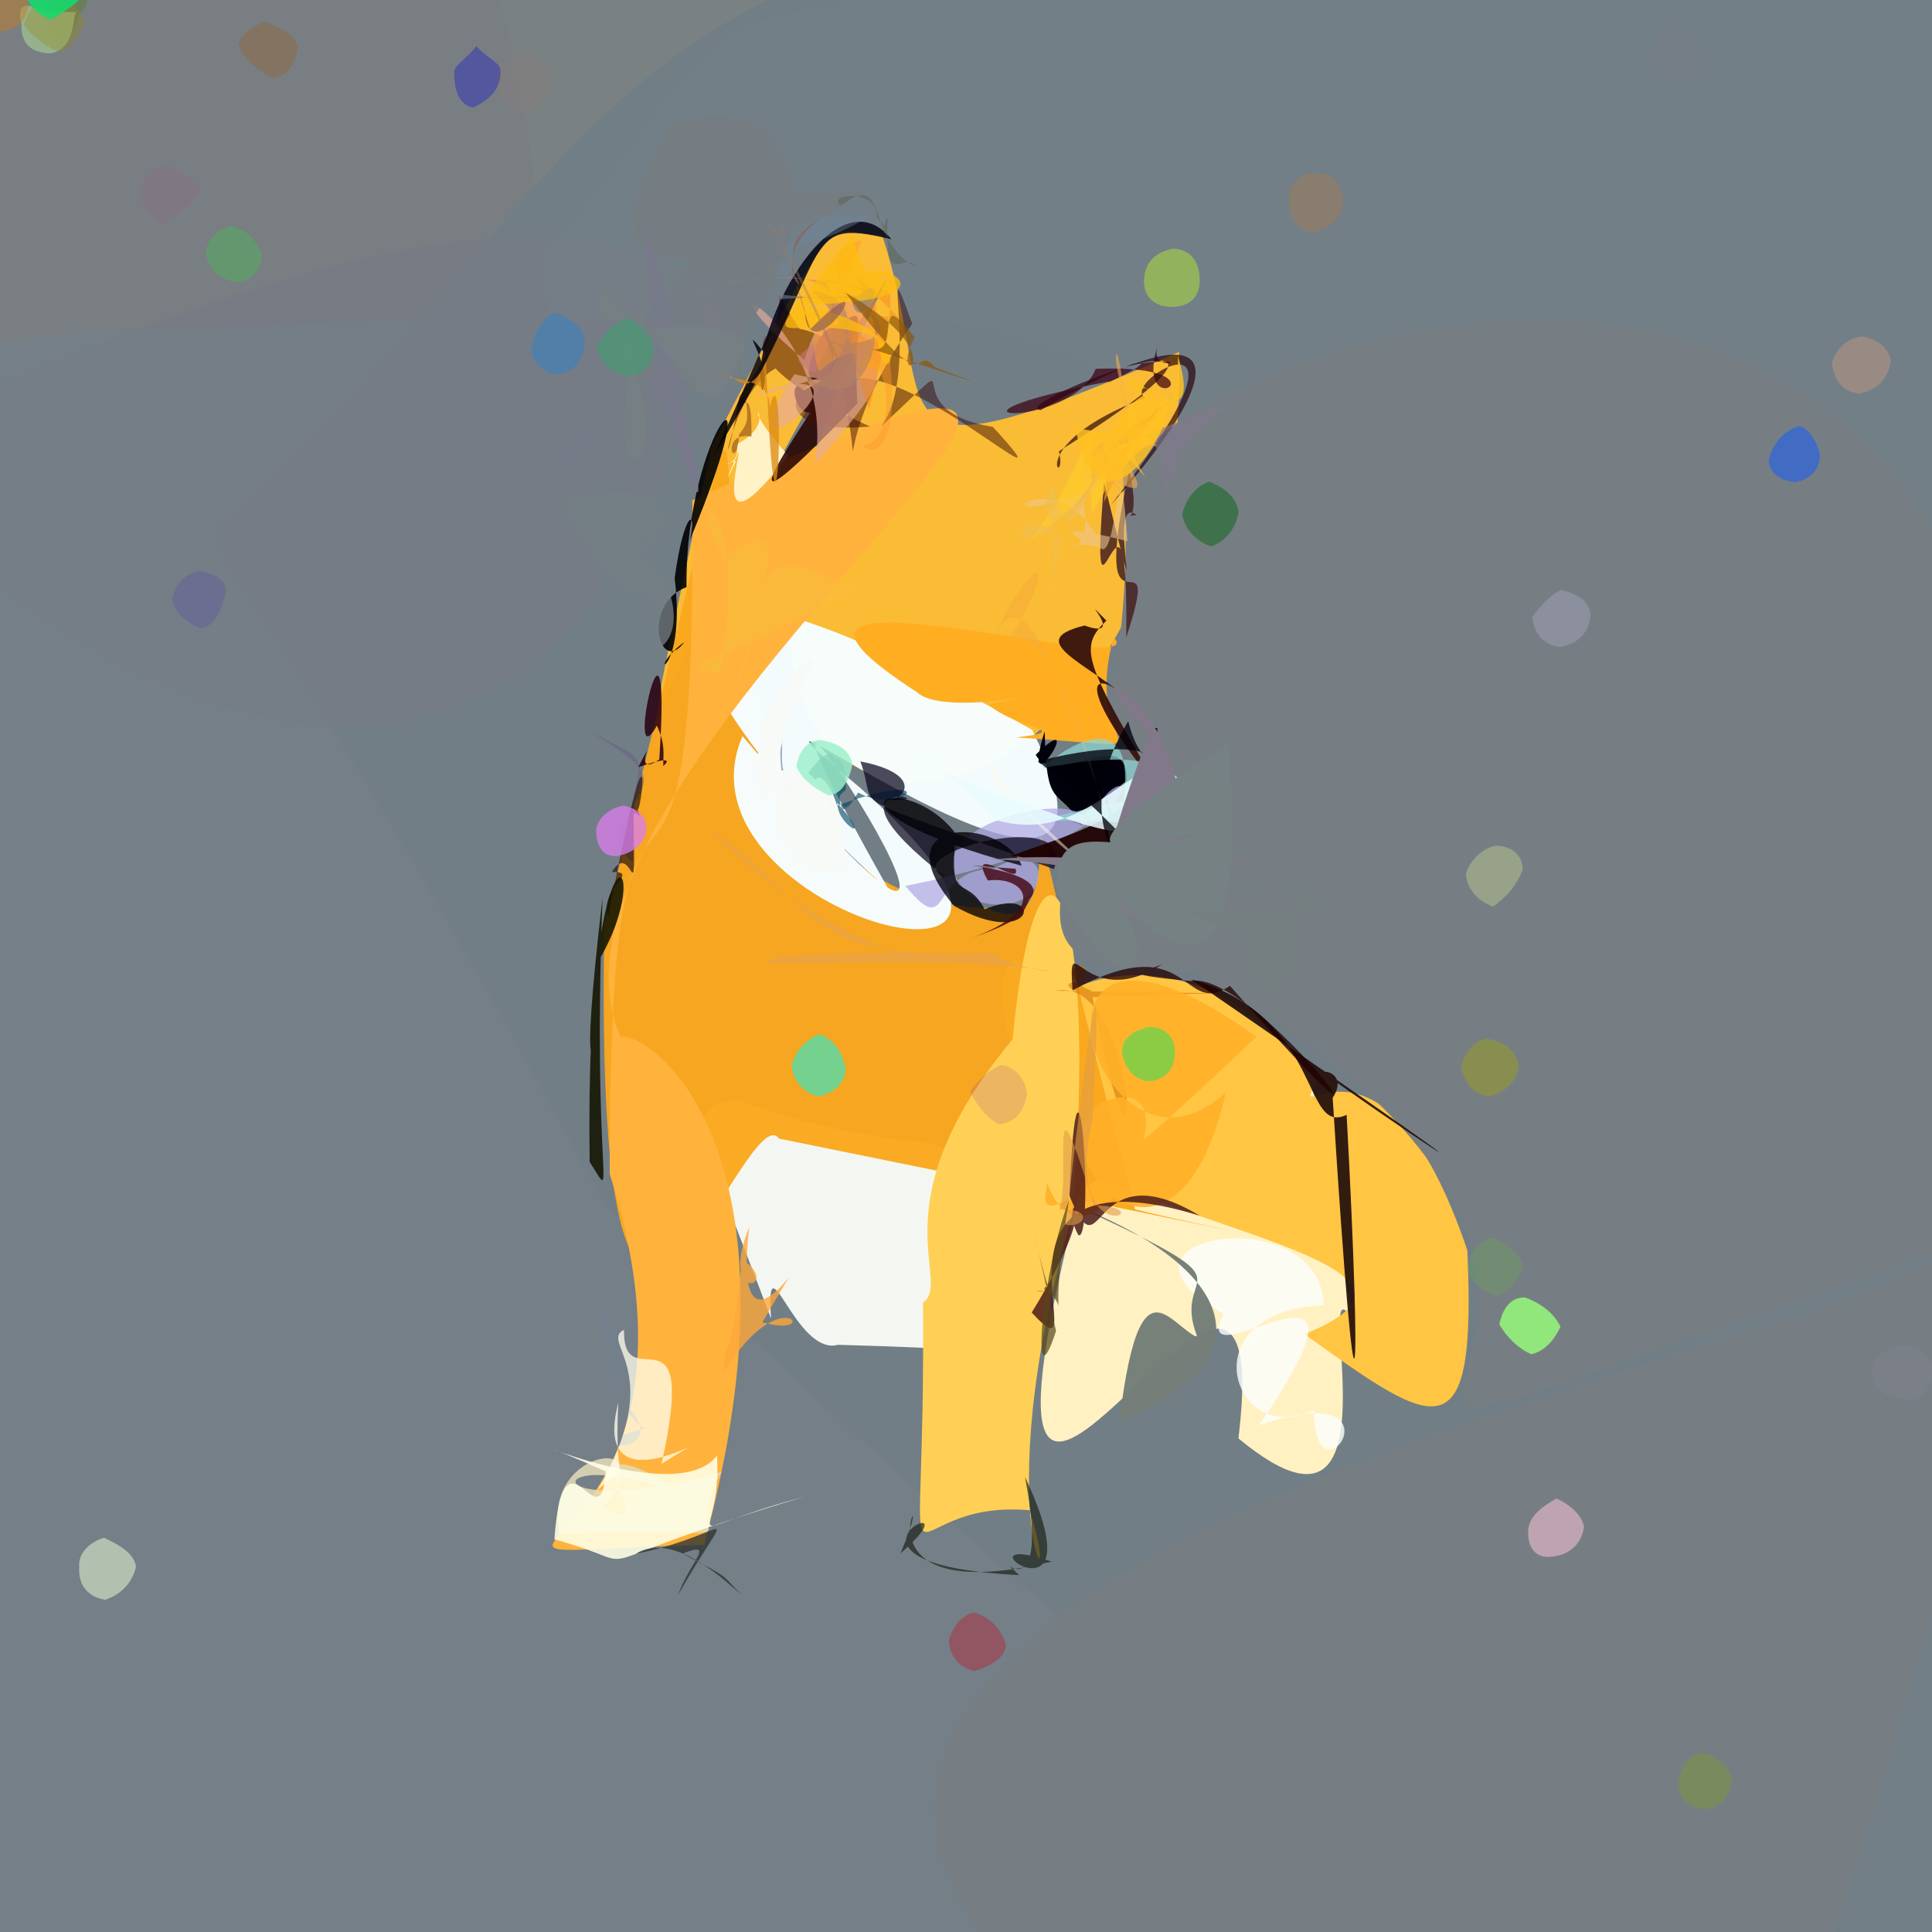 <?xml version="1.0" ?>
<svg xmlns="http://www.w3.org/2000/svg" version="1.1" width="512" height="512">
  <defs/>
  <g>
    <path stroke-width="0" fill="rgb(122, 129, 130)" opacity="1.012" stroke="rgb(139, 182, 153)" stroke-opacity="1.0" stroke-linecap="round" stroke-linejoin="round" d="M 223.636 1.797 C 161.227 4.05 192.562 49.316 66.349 128.942 C 58.177 122.419 55.611 110.843 54.838 87.499 C 58.889 -68.722 69.764 -69.648 85.676 -59.824 C 196.88 -32.086 204.993 -25.583 223.636 1.797"/>
    <path stroke-width="0" fill="rgb(121, 126, 131)" opacity="1.006" stroke="rgb(108, 164, 111)" stroke-opacity="1.0" stroke-linecap="round" stroke-linejoin="round" d="M 145.374 83.046 C 155.191 158.326 160.429 170.85 98.685 172.373 C -60.779 166.43 -47.741 136.505 -41.065 85.294 C -38.506 -35.473 -31.484 -40.575 49.147 -37.274 C 114.898 -39.917 134.158 -47.404 145.374 83.046"/>
    <path stroke-width="0" fill="rgb(116, 127, 135)" opacity="1.007" stroke="rgb(245, 97, 201)" stroke-opacity="1.0" stroke-linecap="round" stroke-linejoin="round" d="M 491.805 531.709 C 350.871 582.886 327.623 574.882 -39.528 555.348 C -75.762 413.137 -51.653 351.971 -47.703 137.133 C -54.205 98.496 -58.002 85.328 144.314 85.296 C 262.221 81.06 394.524 33.632 491.805 531.709"/>
    <path stroke-width="0" fill="rgb(114, 126, 134)" opacity="0.992" stroke="rgb(144, 236, 18)" stroke-opacity="1.0" stroke-linecap="round" stroke-linejoin="round" d="M 551.197 551.118 C 341.001 511.973 281.752 426.181 160.425 319.709 C 79.197 168.632 61.1 157.643 56.175 140.995 C 182.481 27.357 133.377 -25.229 455.195 -47.854 C 555.063 -124.773 573.009 -219.415 551.197 551.118"/>
    <path stroke-width="0" fill="rgb(261, 241, 193)" opacity="1.03" stroke="rgb(5, 212, 198)" stroke-opacity="1.0" stroke-linecap="round" stroke-linejoin="round" d="M 367.619 367.544 C 336.067 299.978 380.723 424.701 328.204 381.197 C 339.951 283.518 243.991 477.272 286.948 313.053 C 239.516 245.568 286.707 228.026 280.494 305.167 C 374.982 218.644 340.269 339.272 367.619 367.544"/>
    <path stroke-width="0" fill="rgb(244, 247, 241)" opacity="1.013" stroke="rgb(249, 203, 117)" stroke-opacity="1.0" stroke-linecap="round" stroke-linejoin="round" d="M 256.575 348.147 C 237.865 359.927 288.939 358.308 222.093 356.382 C 210.719 359.476 202.815 326.875 204.334 349.445 C 185.297 298.677 180.2 293.449 195.208 291.407 C 263.553 315.797 252.177 282.149 256.575 348.147"/>
    <path stroke-width="0" fill="rgb(261, 197, 67)" opacity="1.089" stroke="rgb(30, 163, 36)" stroke-opacity="1.0" stroke-linecap="round" stroke-linejoin="round" d="M 388.859 331.356 C 391.356 386.078 380.723 378.773 345.7 353.566 C 385.558 337.316 327.301 328.466 282.948 309.196 C 232.471 287.458 300.38 220.637 348.789 287.079 C 340.548 300.813 366.394 264.907 388.859 331.356"/>
    <path stroke-width="0" fill="rgb(253, 189, 52)" opacity="0.974" stroke="rgb(133, 105, 67)" stroke-opacity="1.0" stroke-linecap="round" stroke-linejoin="round" d="M 312.48 93.271 C 316.565 242.083 144.896 254.972 235.155 73.787 C 174.725 163.981 160.239 252.735 188.619 118.319 C 224.088 50.29 218.322 61.869 233.766 62.352 C 249.72 110.174 226.603 130.746 312.48 93.271"/>
    <path stroke-width="0" fill="rgb(250, 168, 29)" opacity="0.972" stroke="rgb(116, 144, 4)" stroke-opacity="1.0" stroke-linecap="round" stroke-linejoin="round" d="M 300.791 320.468 C 316.382 324.575 388.702 338.708 206.442 301.738 C 197.354 289.157 157.169 418.32 160.144 245.427 C 230.531 -33.917 145.594 237.486 261.74 240.656 C 292.004 256.02 255.782 149.172 300.791 320.468"/>
    <path stroke-width="0" fill="rgb(246, 254, 258)" opacity="0.978" stroke="rgb(156, 157, 240)" stroke-opacity="1.0" stroke-linecap="round" stroke-linejoin="round" d="M 227.774 208.638 C 303.516 274.879 176.173 242.889 196.766 195.079 C 300.542 316.44 169.367 118.176 235.645 236.02 C 182.579 189.298 142.721 119.351 273.548 193.448 C 311.767 270.782 171.826 161.78 227.774 208.638"/>
    <path stroke-width="0" fill="rgb(262, 179, 61)" opacity="1.04" stroke="rgb(91, 111, 177)" stroke-opacity="1.0" stroke-linecap="round" stroke-linejoin="round" d="M 172.442 286.169 C 135.41 260.404 224.7 269.107 186.567 409.409 C 93.482 412.045 196.39 420.829 161.59 311.104 C 161.342 162.073 184.691 282.783 183.479 132.593 C 376.383 44.349 104.659 218.81 172.442 286.169"/>
    <path stroke-width="0" fill="rgb(257, 208, 85)" opacity="1.011" stroke="rgb(170, 171, 53)" stroke-opacity="1.0" stroke-linecap="round" stroke-linejoin="round" d="M 283.929 323.065 C 260.358 404.59 282.782 431.622 272.902 400.229 C 234.717 396.868 245.385 436.566 244.597 345.187 C 252.752 339.477 231.732 319.462 268.357 275.412 C 274.884 206.934 291.958 235.128 283.929 323.065"/>
    <path stroke-width="0" fill="rgb(228, 218, 186)" opacity="0.851" stroke="rgb(80, 92, 145)" stroke-opacity="1.0" stroke-linecap="round" stroke-linejoin="round" d="M 159.714 399.489 C 177.544 379.451 143.257 383.129 148.298 406.418 C 208.942 404.268 177.848 412.589 191.224 390.071 C 135.928 405.555 144.416 377.818 188.07 399.712 C 139.4 368.811 180.025 410.53 159.714 399.489"/>
    <path stroke-width="0" fill="rgb(254, 167, 58)" opacity="0.796" stroke="rgb(166, 64, 118)" stroke-opacity="1.0" stroke-linecap="round" stroke-linejoin="round" d="M 196.65 333.679 C 207.871 341.194 190.098 345.834 198.551 325.184 C 193.408 370.299 221.308 317.16 202.034 350.412 C 218.405 355.131 207.106 338.334 191.919 363.679 C 191.962 350.881 192.674 369.689 196.65 333.679"/>
    <path stroke-width="0" fill="rgb(263, 260, 230)" opacity="0.891" stroke="rgb(50, 94, 209)" stroke-opacity="1.0" stroke-linecap="round" stroke-linejoin="round" d="M 190.01 385.762 C 191.526 410.277 176.134 406.675 213.117 396.643 C 146.191 416.754 175.578 415.742 146.92 407.942 C 149.324 375.245 159.2 410.086 160.526 389.94 C 120.596 372.287 178.064 401.542 190.01 385.762"/>
    <path stroke-width="0" fill="rgb(119, 126, 131)" opacity="1.006" stroke="rgb(72, 30, 75)" stroke-opacity="1.0" stroke-linecap="round" stroke-linejoin="round" d="M 445.668 622.954 C -29.023 435.24 496.796 362.383 514.849 331.33 C 263.8 416.344 495.444 359.671 316.885 257.465 C 243.546 259.781 306.483 221.715 297.375 124.082 C 352.212 65.178 700.312 -16.884 445.668 622.954"/>
    <path stroke-width="0" fill="rgb(262, 242, 198)" opacity="0.999" stroke="rgb(81, 105, 16)" stroke-opacity="1.0" stroke-linecap="round" stroke-linejoin="round" d="M 195.034 122.228 C 189.237 123.326 196.747 123.637 195.129 117.802 C 209.363 110.424 191.94 102.015 208.895 120.677 C 189.263 146.326 195.273 124.569 195.795 119.648 C 190.94 130.447 193.428 125.806 195.034 122.228"/>
    <path stroke-width="0" fill="rgb(163, 100, 26)" opacity="0.743" stroke="rgb(146, 236, 81)" stroke-opacity="1.0" stroke-linecap="round" stroke-linejoin="round" d="M 192.971 81.35 C 198.469 110.73 199.532 110.557 195.904 115.096 C 194.993 126.869 190.42 114.067 199.143 115.704 C 199.238 103.746 197.724 106.725 195.415 108.102 C 197.13 98.743 199.753 118.36 192.971 81.35"/>
    <path stroke-width="0" fill="rgb(68, 35, 34)" opacity="0.852" stroke="rgb(33, 182, 73)" stroke-opacity="1.0" stroke-linecap="round" stroke-linejoin="round" d="M 292.593 127.832 C 305.138 178.3 292.518 129.761 301.203 136.488 C 297.045 136.699 302.727 139.12 299.25 124.742 C 287.95 176.59 309.053 136.53 298.458 168.961 C 299.213 112.305 288.27 181.347 292.593 127.832"/>
    <path stroke-width="0" fill="rgb(259, 174, 34)" opacity="1.055" stroke="rgb(149, 5, 211)" stroke-opacity="1.0" stroke-linecap="round" stroke-linejoin="round" d="M 269.29 195.431 C 285.33 193.485 269.151 193.266 262.024 186.699 C 294.446 179.568 251.275 191.148 243.048 183.469 C 182.769 144.45 306.804 181.343 295.143 168.918 C 285.793 202.045 316.385 198.241 269.29 195.431"/>
    <path stroke-width="0" fill="rgb(37, -7, 7)" opacity="0.666" stroke="rgb(172, 68, 187)" stroke-opacity="1.0" stroke-linecap="round" stroke-linejoin="round" d="M 303.493 105.389 C 295.985 100.999 339.031 76.966 294.324 133.906 C 329.428 94.411 323.643 80.827 275.797 108.691 C 265.029 107.538 353.311 73.597 280.624 119.6 C 283.298 130.697 269.752 118.333 303.493 105.389"/>
    <path stroke-width="0" fill="rgb(58, -5, 19)" opacity="0.711" stroke="rgb(63, 146, 150)" stroke-opacity="1.0" stroke-linecap="round" stroke-linejoin="round" d="M 294.153 101.04 C 289.498 103.441 310.378 93.85 298.836 96.791 C 320.305 93.497 304.378 100.244 306.719 91.672 C 300.233 113.568 327.378 96.401 290.363 97.737 C 284.114 114.143 238.493 111.618 294.153 101.04"/>
    <path stroke-width="0" fill="rgb(-9, -17, -13)" opacity="0.892" stroke="rgb(56, 242, 114)" stroke-opacity="1.0" stroke-linecap="round" stroke-linejoin="round" d="M 178.795 153.228 C 181.338 134.596 184.929 134.782 182.783 143.24 C 206.131 87.047 181.439 113.921 181.938 155.591 C 169.933 160.031 174.7 179.348 181.39 170.11 C 169.457 179.169 182.128 180.72 178.795 153.228"/>
    <path stroke-width="0" fill="rgb(38, 3, -17)" opacity="0.871" stroke="rgb(178, 75, 207)" stroke-opacity="1.0" stroke-linecap="round" stroke-linejoin="round" d="M 218.354 87.894 C 232.105 80.721 225.709 80.321 227.206 106.906 C 182.567 153.503 215.915 108.911 225.762 92.163 C 213.3 127.276 206.768 96.638 212.897 103.444 C 233.072 91.922 204.362 112.798 218.354 87.894"/>
    <path stroke-width="0" fill="rgb(-13, -1, 11)" opacity="0.989" stroke="rgb(224, 148, 224)" stroke-opacity="1.0" stroke-linecap="round" stroke-linejoin="round" d="M 288.869 222.443 C 285.808 212.755 276.893 224.756 298.583 206.84 C 298.959 191.434 279.307 209.238 274.479 200.008 C 289.008 185.848 269.796 216.238 276.847 193.817 C 277.363 217.47 280.675 206.223 288.869 222.443"/>
    <path stroke-width="0" fill="rgb(29, 35, 25)" opacity="0.696" stroke="rgb(108, 154, 4)" stroke-opacity="1.0" stroke-linecap="round" stroke-linejoin="round" d="M 238.644 411.652 C 250.932 382.896 220.388 427.764 278.699 413.835 C 250.176 404.322 292.168 435.081 271.633 391.404 C 279.138 430.62 260.903 408.459 270.086 417.422 C 211.2 414.42 261.483 391.833 238.644 411.652"/>
    <path stroke-width="0" fill="rgb(117, 127, 142)" opacity="0.754" stroke="rgb(168, 73, 157)" stroke-opacity="1.0" stroke-linecap="round" stroke-linejoin="round" d="M 149.657 359.433 C 195.849 388.812 143.764 385.003 171.049 378.511 C 175.015 378.932 162.768 382.088 158.575 347.474 C 147.696 385.339 154.544 363.88 158.741 345.067 C 173.38 361.674 168.085 374.397 149.657 359.433"/>
    <path stroke-width="0" fill="rgb(68, 14, -10)" opacity="0.519" stroke="rgb(34, 76, 145)" stroke-opacity="1.0" stroke-linecap="round" stroke-linejoin="round" d="M 230.532 113.022 C 197.298 116.129 213.809 93.401 225.743 104.183 C 190.691 65.56 219.481 73.797 195.953 105.083 C 188.293 149.182 194.556 72.16 224.956 104.541 C 228.741 75.895 168.163 84.651 230.532 113.022"/>
    <path stroke-width="0" fill="rgb(40, -1, 17)" opacity="0.863" stroke="rgb(146, 166, 166)" stroke-opacity="1.0" stroke-linecap="round" stroke-linejoin="round" d="M 175.776 203.01 C 175.729 199.988 176.426 197.326 174.08 192.296 C 165.034 208.446 178.197 148.45 174.721 201.28 C 166.647 206.815 175.004 192.244 169.116 203.329 C 180.962 199.221 175.234 203.355 175.776 203.01"/>
    <path stroke-width="0" fill="rgb(46, 0, -8)" opacity="0.459" stroke="rgb(228, 93, 111)" stroke-opacity="1.0" stroke-linecap="round" stroke-linejoin="round" d="M 233.634 112.88 C 244.297 97.994 232.453 59.725 241.743 85.816 C 217.725 120.087 230.888 132.815 222.703 101.705 C 236.99 91.321 287.514 139.828 263.126 113.137 C 234.309 108.337 259.903 88.52 233.634 112.88"/>
    <path stroke-width="0" fill="rgb(231, 171, 157)" opacity="0.647" stroke="rgb(205, 179, 25)" stroke-opacity="1.0" stroke-linecap="round" stroke-linejoin="round" d="M 200.092 104.463 C 240.012 90.907 187.809 134.68 210.505 99.161 C 246.801 108.613 225.717 54.312 213.181 95.458 C 178.057 65.615 222.462 85.126 215.934 122.94 C 254.744 80.325 215.729 103.361 200.092 104.463"/>
    <path stroke-width="0" fill="rgb(237, 198, 141)" opacity="0.574" stroke="rgb(205, 145, 103)" stroke-opacity="1.0" stroke-linecap="round" stroke-linejoin="round" d="M 292.672 145.613 C 280.296 118.815 255.559 142.709 286.554 130.549 C 291.599 152.105 275.528 141.997 291.584 144.949 C 295.933 150.437 296.458 110.445 298.811 143.432 C 271.192 136.367 291.219 145.7 292.672 145.613"/>
    <path stroke-width="0" fill="rgb(104, 102, 132)" opacity="0.652" stroke="rgb(177, 115, 184)" stroke-opacity="1.0" stroke-linecap="round" stroke-linejoin="round" d="M 153.683 192.127 C 169.03 201.648 171.101 197.562 167.934 210.818 C 170.3 217.26 156.837 218.78 167.693 228.476 C 168.111 209.251 168.504 213.96 163.604 218.714 C 175.197 204.615 172.661 204.207 153.683 192.127"/>
    <path stroke-width="0" fill="rgb(175, 168, 229)" opacity="0.73" stroke="rgb(248, 218, 2)" stroke-opacity="1.0" stroke-linecap="round" stroke-linejoin="round" d="M 287.898 219.638 C 298.464 192.921 315.58 220.043 239.937 234.773 C 252.385 249.813 245.738 230.46 263.29 230.23 C 280.606 220.193 278.968 244.169 259.619 239.007 C 232.259 219.986 291.646 206.204 287.898 219.638"/>
    <path stroke-width="0" fill="rgb(-2, 70, 95)" opacity="0.61" stroke="rgb(186, 43, 132)" stroke-opacity="1.0" stroke-linecap="round" stroke-linejoin="round" d="M 214.247 204.809 C 228.168 186.196 217.357 227.356 227.401 210.038 C 240.164 216.919 251.606 202.172 219.707 214.294 C 218.493 195.578 224.822 199.112 224.119 209.422 C 214.506 215.475 240.785 231.078 214.247 204.809"/>
    <path stroke-width="0" fill="rgb(204, 108, -5)" opacity="0.514" stroke="rgb(88, 236, 179)" stroke-opacity="1.0" stroke-linecap="round" stroke-linejoin="round" d="M 289.231 262.592 C 276.711 257.116 292.046 251.228 286.05 261.017 C 288.817 259.522 275.711 260.17 289.737 264.272 C 327.856 262.602 342.526 263.719 279.7 262.57 C 302.781 257.887 303.313 338.693 289.231 262.592"/>
    <path stroke-width="0" fill="rgb(7, 5, 27)" opacity="0.718" stroke="rgb(41, 158, 147)" stroke-opacity="1.0" stroke-linecap="round" stroke-linejoin="round" d="M 228.006 201.781 C 233.303 216.346 220.462 208.63 279.275 230.325 C 286.463 213.038 236.081 226.612 250.442 232.368 C 213.434 203.361 254.018 212.761 235.058 211.993 C 239.84 212.189 245.054 205.157 228.006 201.781"/>
    <path stroke-width="0" fill="rgb(53, 17, 12)" opacity="0.945" stroke="rgb(238, 156, 136)" stroke-opacity="1.0" stroke-linecap="round" stroke-linejoin="round" d="M 305.581 191.002 C 291.944 176.537 269.182 170.333 287.403 165.764 C 299.462 170.143 284.236 155.363 293.214 164.49 C 285.657 171.631 287.339 175.458 307.591 209.882 C 282.287 178.5 288.737 173.761 305.581 191.002"/>
    <path stroke-width="0" fill="rgb(47, 24, 13)" opacity="0.723" stroke="rgb(186, 79, 101)" stroke-opacity="1.0" stroke-linecap="round" stroke-linejoin="round" d="M 167.92 217.19 C 167.403 212.52 171.43 219.863 168.398 213.365 C 169.655 223.04 174.268 175.075 161.248 242.74 C 158.545 235.318 170.025 231.025 162.126 231.074 C 167.777 221.932 168.366 244.551 167.92 217.19"/>
    <path stroke-width="0" fill="rgb(20, 22, 0)" opacity="0.889" stroke="rgb(57, 64, 14)" stroke-opacity="1.0" stroke-linecap="round" stroke-linejoin="round" d="M 158.289 271.254 C 157.299 267.067 156.294 281.578 158.272 255.22 C 175.672 226.687 154.852 207.927 156.263 307.911 C 163.844 319.676 156.856 314.738 159.674 237.871 C 153.202 293.448 158.329 278.935 158.289 271.254"/>
    <path stroke-width="0" fill="rgb(253, 259, 257)" opacity="0.802" stroke="rgb(6, 17, 173)" stroke-opacity="1.0" stroke-linecap="round" stroke-linejoin="round" d="M 348.197 373.697 C 348.25 401.205 373.888 363.898 333.647 377.729 C 371.569 322.258 313.786 368.64 324.281 348.16 C 286.815 327.529 349.995 317.122 350.817 345.872 C 314.715 347.447 326.552 384.031 348.197 373.697"/>
    <path stroke-width="0" fill="rgb(39, 19, 14)" opacity="0.946" stroke="rgb(136, 228, 252)" stroke-opacity="1.0" stroke-linecap="round" stroke-linejoin="round" d="M 315.702 259.539 C 410.561 324.797 382.807 307.009 353.666 286.474 C 344.384 282.863 358.714 282.4 353.173 290.95 C 359.699 394.432 360.879 369.678 356.873 295.434 C 344.82 301.165 351.1 269.562 315.702 259.539"/>
    <path stroke-width="0" fill="rgb(2, -13, 4)" opacity="0.778" stroke="rgb(81, 97, 150)" stroke-opacity="1.0" stroke-linecap="round" stroke-linejoin="round" d="M 253.319 220.968 C 239.685 202.903 210.689 213.298 270.77 229.422 C 265.696 216.196 232.58 216.121 252.862 240.076 C 274.292 252.236 277.207 234.139 260.945 240.969 C 255.679 231.164 251.318 240.632 253.319 220.968"/>
    <path stroke-width="0" fill="rgb(275, 261, 238)" opacity="0.752" stroke="rgb(160, 222, 69)" stroke-opacity="1.0" stroke-linecap="round" stroke-linejoin="round" d="M 175.311 387.972 C 198.021 373.502 155.675 403.219 163.852 371.704 C 162.586 397.752 167.989 386.137 158.305 394.895 C 177.098 363.234 158.677 355.758 165.376 352.395 C 165.042 371.365 185.275 343.248 175.311 387.972"/>
    <path stroke-width="0" fill="rgb(118, 127, 120)" opacity="0.977" stroke="rgb(47, 242, 175)" stroke-opacity="1.0" stroke-linecap="round" stroke-linejoin="round" d="M 318.874 357.695 C 321.277 364.694 323.378 342.565 321.962 354.557 C 312.364 359.655 302.888 324.832 296.629 376.766 C 340.78 358.65 322.245 333.653 284.233 319.197 C 338.458 343.98 306.574 333.894 318.874 357.695"/>
    <path stroke-width="0" fill="rgb(32, -4, 0)" opacity="0.755" stroke="rgb(241, 186, 64)" stroke-opacity="1.0" stroke-linecap="round" stroke-linejoin="round" d="M 284.235 262.46 C 282.949 244.081 286.945 268.869 308.062 255.511 C 303.799 257.575 293.885 257.996 315.488 259.98 C 332.914 256.478 385.093 328.192 325.952 261.27 C 312.951 270.081 315.885 245.29 284.235 262.46"/>
    <path stroke-width="0" fill="rgb(-9, 0, 15)" opacity="0.834" stroke="rgb(132, 6, 52)" stroke-opacity="1.0" stroke-linecap="round" stroke-linejoin="round" d="M 202.003 103.356 C 205.415 97.804 194.624 83.839 202.46 93.383 C 202.082 91.052 216.238 60.132 189.419 120.44 C 222.18 66.169 210.601 57.268 236.253 63.418 C 220.752 44.278 197.833 89.427 202.003 103.356"/>
    <path stroke-width="0" fill="rgb(32, 0, -7)" opacity="0.925" stroke="rgb(182, 100, 144)" stroke-opacity="1.0" stroke-linecap="round" stroke-linejoin="round" d="M 306.676 192.952 C 300.854 191.544 312.244 219.975 303.495 221.026 C 300.28 192.687 319.632 203.352 297.869 221.21 C 291.45 222.873 326.784 232.324 267.763 226.858 C 284.965 220.44 308.636 215.545 306.676 192.952"/>
    <path stroke-width="0" fill="rgb(200, 122, 116)" opacity="0.561" stroke="rgb(140, 149, 245)" stroke-opacity="1.0" stroke-linecap="round" stroke-linejoin="round" d="M 218.822 73.923 C 227.21 94.374 201.813 91.839 215.994 98.88 C 232.148 68.071 208.91 71.738 181.792 77.255 C 202.36 83.766 178.702 100.724 189.332 75.137 C 219.332 69.327 247.796 83.265 218.822 73.923"/>
    <path stroke-width="0" fill="rgb(71, 9, 22)" opacity="0.827" stroke="rgb(61, 25, 4)" stroke-opacity="1.0" stroke-linecap="round" stroke-linejoin="round" d="M 272.786 238.265 C 281.011 229.469 238.025 228.093 269.113 230.224 C 271.027 235.56 255.835 222.71 261.781 233.344 C 271.659 232.018 278.331 240.937 257.54 248.564 C 272.056 243.483 271.255 241.474 272.786 238.265"/>
    <path stroke-width="0" fill="rgb(255, 177, 40)" opacity="0.911" stroke="rgb(86, 245, 59)" stroke-opacity="1.0" stroke-linecap="round" stroke-linejoin="round" d="M 277.504 313.488 C 277.255 318.273 268.9 335.749 332.933 274.749 C 262.455 224.11 290.099 321.544 324.861 289.499 C 310.869 349.998 272.789 303.427 292.188 292.118 C 320.361 280.676 289.243 345.15 277.504 313.488"/>
    <path stroke-width="0" fill="rgb(254, 252, 235)" opacity="0.482" stroke="rgb(240, 203, 160)" stroke-opacity="1.0" stroke-linecap="round" stroke-linejoin="round" d="M 259.642 186.306 C 260.606 203.341 266.5 214.377 296.59 236.059 C 300.832 216.584 308.954 217.455 305.911 210.822 C 308.323 258.251 267.886 232.614 287.254 228.862 C 256.15 198.673 266.414 217.383 259.642 186.306"/>
    <path stroke-width="0" fill="rgb(74, 26, 25)" opacity="0.84" stroke="rgb(88, 37, 250)" stroke-opacity="1.0" stroke-linecap="round" stroke-linejoin="round" d="M 273.421 347.835 C 294.591 313.425 279.676 316.243 285.757 327.296 C 290.18 329.878 285.666 260.621 283.423 316.918 C 292.639 339.268 288.042 304.249 317.903 322.151 C 253.809 302.584 292.475 368.724 273.421 347.835"/>
    <path stroke-width="0" fill="rgb(109, 131, 156)" opacity="0.398" stroke="rgb(126, 163, 93)" stroke-opacity="1.0" stroke-linecap="round" stroke-linejoin="round" d="M 201.922 71.484 C 211.077 65.346 219.412 72.986 203.597 66.608 C 208.64 60.58 211.751 34.198 208.048 62.043 C 208.446 69.848 228.463 58.66 230.448 57.265 C 198.224 53.422 219.205 80.751 201.922 71.484"/>
    <path stroke-width="0" fill="rgb(119, 125, 130)" opacity="0.873" stroke="rgb(209, 48, 130)" stroke-opacity="1.0" stroke-linecap="round" stroke-linejoin="round" d="M 230.229 50.264 C 193.854 51.998 178.977 48.817 184.024 67.327 C 164.536 99.212 160.472 109.144 181.11 104.843 C 231.222 60.174 207.942 18.836 178.012 33.401 C 148.359 82.706 189.929 72.235 230.229 50.264"/>
    <path stroke-width="0" fill="rgb(247, 134, 23)" opacity="0.455" stroke="rgb(24, 219, 248)" stroke-opacity="1.0" stroke-linecap="round" stroke-linejoin="round" d="M 230.337 108.521 C 224.033 89.248 221.715 82.009 238.292 84.22 C 216.892 64.087 233.33 73.271 227.486 88.444 C 235.291 93.194 231.79 88.865 232.03 76.136 C 232.401 82.246 241.733 62.543 230.337 108.521"/>
    <path stroke-width="0" fill="rgb(261, 154, 41)" opacity="0.426" stroke="rgb(103, 59, 33)" stroke-opacity="1.0" stroke-linecap="round" stroke-linejoin="round" d="M 228.411 63.69 C 216.579 65.738 220.931 77.97 234.608 88.613 C 239.545 113.529 233.485 122.549 228.589 118.114 C 239.559 117.483 236.613 80.495 217.056 98.556 C 212.468 84.455 220.114 86.344 228.411 63.69"/>
    <path stroke-width="0" fill="rgb(220, 138, 20)" opacity="0.773" stroke="rgb(185, 2, 196)" stroke-opacity="1.0" stroke-linecap="round" stroke-linejoin="round" d="M 177.126 100.642 C 189.405 81.074 194.612 114.222 203.001 95.883 C 205.842 173.313 208.881 81.285 203.285 111.113 C 209.084 93.299 175.109 104.238 173.696 96.568 C 193.7 109.268 194.936 83.184 177.126 100.642"/>
    <path stroke-width="0" fill="rgb(122, 120, 141)" opacity="0.885" stroke="rgb(66, 116, 174)" stroke-opacity="1.0" stroke-linecap="round" stroke-linejoin="round" d="M 178.677 100.209 C 177.11 94.528 196.308 167.629 174.875 104.815 C 150.455 111.879 135.189 140.628 163.022 111.125 C 174.571 106.477 175.288 101.232 170.657 59.881 C 187.817 113.5 179.989 112.261 178.677 100.209"/>
    <path stroke-width="0" fill="rgb(180, 128, 99)" opacity="0.604" stroke="rgb(72, 96, 46)" stroke-opacity="1.0" stroke-linecap="round" stroke-linejoin="round" d="M 221.518 90.643 C 212.004 91.513 251.123 93.464 222.899 77.324 C 240.919 80.349 228.558 114.883 213.935 99.304 C 213.057 111.997 238.17 79.461 214.796 77.07 C 223.696 83.286 230.844 101.325 221.518 90.643"/>
    <path stroke-width="0" fill="rgb(118, 124, 133)" opacity="0.609" stroke="rgb(147, 244, 164)" stroke-opacity="1.0" stroke-linecap="round" stroke-linejoin="round" d="M 225.669 79.005 C 177.378 78.262 205.492 84.693 184.485 96.719 C 169.744 164.908 108.317 260.931 -42.844 120.595 C 180.779 18.174 157.058 84.394 227.377 78.409 C 237.507 69.973 227.329 91.129 225.669 79.005"/>
    <path stroke-width="0" fill="rgb(118, 127, 132)" opacity="0.952" stroke="rgb(109, 130, 136)" stroke-opacity="1.0" stroke-linecap="round" stroke-linejoin="round" d="M 197.502 91.848 C 200.549 83.657 153.317 84.173 167.28 96.542 C 180.958 127.71 153.849 136.796 171.713 82.085 C 152.02 91.459 161.05 76.6 158.205 75.448 C 187.303 98.041 184.77 120.265 197.502 91.848"/>
    <path stroke-width="0" fill="rgb(128, 122, 143)" opacity="0.615" stroke="rgb(70, 32, 100)" stroke-opacity="1.0" stroke-linecap="round" stroke-linejoin="round" d="M 288.056 121.954 C 297.391 110.171 287.132 123.155 298.929 131.645 C 280.753 118.706 313.436 99.204 308.03 137.424 C 309.408 125.603 314.363 108.694 335.674 103.937 C 324.457 108.411 327.383 104.639 288.056 121.954"/>
    <path stroke-width="0" fill="rgb(223, 155, 70)" opacity="0.593" stroke="rgb(47, 230, 138)" stroke-opacity="1.0" stroke-linecap="round" stroke-linejoin="round" d="M 280.716 320.561 C 284.002 312.391 277.362 278.341 289.848 319.405 C 309.754 319.946 281.345 333.141 289.512 296.743 C 292.014 249.624 290.294 256.989 282.435 324.543 C 287.246 325.673 290.37 320.04 280.716 320.561"/>
    <path stroke-width="0" fill="rgb(247, 177, 77)" opacity="0.56" stroke="rgb(224, 116, 184)" stroke-opacity="1.0" stroke-linecap="round" stroke-linejoin="round" d="M 306.577 118.156 C 290.204 103.277 296.479 69.645 299.176 122.294 C 296.417 115.796 298.719 88.533 297.428 120.403 C 310.215 140.411 288.35 119.061 286.741 129.351 C 287.005 121.316 284.26 116.43 306.577 118.156"/>
    <path stroke-width="0" fill="rgb(259, 206, 42)" opacity="0.646" stroke="rgb(230, 175, 178)" stroke-opacity="1.0" stroke-linecap="round" stroke-linejoin="round" d="M 309.235 104.788 C 297.906 118.308 288.66 132.699 273.245 142.909 C 291.836 118.555 289.288 98.615 289.138 136.226 C 314.6 96.279 288.74 102.824 303.498 126.411 C 282.867 103.148 308.771 134.767 309.235 104.788"/>
    <path stroke-width="0" fill="rgb(244, 164, 36)" opacity="0.653" stroke="rgb(203, 244, 116)" stroke-opacity="1.0" stroke-linecap="round" stroke-linejoin="round" d="M 282.598 137.711 C 296.781 121.857 295.184 106.278 292.546 133.112 C 310.968 95.54 294.434 125.092 303.657 111.728 C 308.052 114.516 280.768 124.698 310.737 105.47 C 291.013 127.114 296.303 117.348 282.598 137.711"/>
    <path stroke-width="0" fill="rgb(239, 192, 81)" opacity="0.68" stroke="rgb(65, 216, 8)" stroke-opacity="1.0" stroke-linecap="round" stroke-linejoin="round" d="M 297.056 117.145 C 282.215 139.975 284.696 145.024 278.783 128.576 C 273.808 140.559 282.266 129.657 278.025 159.835 C 278.969 144.857 286.677 137.893 270.075 142.826 C 276.076 131.694 273.038 153.173 297.056 117.145"/>
    <path stroke-width="0" fill="rgb(86, 70, 28)" opacity="0.705" stroke="rgb(90, 90, 4)" stroke-opacity="1.0" stroke-linecap="round" stroke-linejoin="round" d="M 274.432 341.982 C 281.876 343.127 274.371 342.459 277.627 340.625 C 275.185 333.253 270.4 309.293 279.856 352.739 C 272.805 374.384 276.3 335.865 283.289 318.135 C 276.449 360.791 285.723 341.919 274.432 341.982"/>
    <path stroke-width="0" fill="rgb(240, 172, 58)" opacity="0.503" stroke="rgb(221, 115, 83)" stroke-opacity="1.0" stroke-linecap="round" stroke-linejoin="round" d="M 297.284 239.823 C 309.383 180.64 319.29 206.5 300.299 236.741 C 281.841 182.758 272.431 149.767 263.123 169.333 C 274.789 144.798 280.945 147.086 267.566 169.43 C 275.832 165.622 288.397 187.007 297.284 239.823"/>
    <path stroke-width="0" fill="rgb(116, 126, 133)" opacity="0.776" stroke="rgb(17, 64, 56)" stroke-opacity="1.0" stroke-linecap="round" stroke-linejoin="round" d="M 170.484 143.004 C 177.974 121.831 168.082 127.855 173.974 171.999 C 183.542 168.438 177.739 142.954 160.103 146.897 C 176.681 151.977 189.277 122.836 148.72 132.245 C 160.728 158.703 177.765 166.803 170.484 143.004"/>
    <path stroke-width="0" fill="rgb(249, 188, 59)" opacity="0.729" stroke="rgb(33, 3, 29)" stroke-opacity="1.0" stroke-linecap="round" stroke-linejoin="round" d="M 226.035 156.51 C 195.169 138.167 203.883 163.106 195.327 181.968 C 209.886 133.859 202.277 141.507 191.855 147.998 C 179.769 127.696 199.035 130.384 190.927 178.113 C 177.971 176.916 187.038 176.983 226.035 156.51"/>
    <path stroke-width="0" fill="rgb(15, 23, 30)" opacity="0.736" stroke="rgb(162, 125, 252)" stroke-opacity="1.0" stroke-linecap="round" stroke-linejoin="round" d="M 297.688 218.785 C 294.425 273.705 279.141 209.534 303.163 242.746 C 286.887 220.128 299.588 210.112 296.566 235.923 C 291.623 189.455 288.252 212.607 291.092 204.639 C 294.143 223.438 321.917 253.204 297.688 218.785"/>
    <path stroke-width="0" fill="rgb(159, 153, 135)" opacity="0.733" stroke="rgb(199, 73, 61)" stroke-opacity="1.0" stroke-linecap="round" stroke-linejoin="round" d="M 319.956 213.534 C 303.403 218.116 295.87 222.606 317.117 234.573 C 302.045 224.269 306.617 216.089 286.859 237.959 C 305.402 244.228 312.051 235.265 298.403 235.012 C 301.211 230.198 323.716 208.086 319.956 213.534"/>
    <path stroke-width="0" fill="rgb(116, 138, 171)" opacity="0.69" stroke="rgb(141, 73, 180)" stroke-opacity="1.0" stroke-linecap="round" stroke-linejoin="round" d="M 212.706 215.369 C 205.933 201.5 207.258 206.198 207.463 190.275 C 203.26 221.136 219.819 216.611 227.618 212.25 C 223.053 214.366 222.76 216.687 208.964 215.232 C 210.815 214.998 215.231 217.145 212.706 215.369"/>
    <path stroke-width="0" fill="rgb(140, 215, 212)" opacity="0.71" stroke="rgb(91, 211, 235)" stroke-opacity="1.0" stroke-linecap="round" stroke-linejoin="round" d="M 276.32 203.589 C 283.878 195.957 311.174 180.512 290.763 237.87 C 306.012 235.826 335.075 215.178 274.148 217.626 C 305.302 210.414 312.131 208.171 311.556 216.089 C 316.193 198.224 294.545 200.11 276.32 203.589"/>
    <path stroke-width="0" fill="rgb(247, 250, 247)" opacity="0.99" stroke="rgb(247, 230, 75)" stroke-opacity="1.0" stroke-linecap="round" stroke-linejoin="round" d="M 201.448 210.307 C 208.079 213.93 199.332 196.898 215.792 207.898 C 216.028 203.04 223.235 207.434 223.994 228.459 C 223.442 236.388 189.583 231.213 214.529 176.858 C 220.889 168.685 196.278 183.688 201.448 210.307"/>
    <path stroke-width="0" fill="rgb(234, 253, 263)" opacity="0.854" stroke="rgb(63, 27, 242)" stroke-opacity="1.0" stroke-linecap="round" stroke-linejoin="round" d="M 301.283 223.327 C 284.848 225.931 313.122 216.061 316.052 214.274 C 306.092 185.045 293.272 226.343 263.727 217.252 C 245.014 195.066 226.754 198.205 278.472 215.369 C 318.006 231.484 328.505 206.831 301.283 223.327"/>
    <path stroke-width="0" fill="rgb(47, 52, 49)" opacity="0.791" stroke="rgb(175, 14, 186)" stroke-opacity="1.0" stroke-linecap="round" stroke-linejoin="round" d="M 196.468 422.581 C 193.197 420 178.755 405.413 168.5 411.767 C 194.93 406.435 194.769 396.008 179.68 422.708 C 182.823 413.87 189.957 408.231 180.87 411.707 C 194.719 418.989 190.578 416.813 196.468 422.581"/>
    <path stroke-width="0" fill="rgb(-18, -4, 9)" opacity="0.777" stroke="rgb(69, 96, 95)" stroke-opacity="1.0" stroke-linecap="round" stroke-linejoin="round" d="M 298.988 191.132 C 277.55 227.054 310.748 243.652 319.364 235.589 C 300.562 239.528 287.261 246.488 305.455 227.327 C 308.521 240.811 306.863 225.502 274.997 201.74 C 318.132 190.758 304.533 213.423 298.988 191.132"/>
    <path stroke-width="0" fill="rgb(263, 189, 15)" opacity="0.754" stroke="rgb(213, 60, 128)" stroke-opacity="1.0" stroke-linecap="round" stroke-linejoin="round" d="M 211.165 80.759 C 247.529 86.878 233.495 107.031 232.571 89.348 C 207.117 80.826 196.332 99.934 226.163 61.958 C 228.306 84.377 247.967 67.374 225.722 76.051 C 227.412 64.5 261.658 80.286 211.165 80.759"/>
    <path stroke-width="0" fill="rgb(94, 102, 91)" opacity="0.609" stroke="rgb(178, 246, 253)" stroke-opacity="1.0" stroke-linecap="round" stroke-linejoin="round" d="M 232.343 57.62 C 232.367 49.12 218.125 51.996 222.961 54.448 C 235.65 44.537 229.105 63.862 242.739 70.779 C 239.274 65.965 234.314 78.071 235.257 57.504 C 231.961 64.015 237.821 62.515 232.343 57.62"/>
    <path stroke-width="0" fill="rgb(233, 163, 76)" opacity="0.669" stroke="rgb(18, 74, 38)" stroke-opacity="1.0" stroke-linecap="round" stroke-linejoin="round" d="M 279.277 257.542 C 268.841 256.729 258.783 251.702 265.024 252.333 C 213.397 254.827 221.587 244.363 187.231 218.949 C 230.866 263.042 262.07 249.449 207.082 253.532 C 186.71 258.069 249.155 251.956 279.277 257.542"/>
    <path stroke-width="0" fill="rgb(143, 95, 79)" opacity="0.69" stroke="rgb(33, 154, 97)" stroke-opacity="1.0" stroke-linecap="round" stroke-linejoin="round" d="M 224.387 53.455 C 198.604 66.563 216.258 81.109 210.56 72.943 C 210.447 75.306 208.853 67.171 213.275 82.329 C 213.9 100.774 236.268 65.726 214.702 87.238 C 207.287 64.024 207.474 63.409 224.387 53.455"/>
    <path stroke-width="0" fill="rgb(129, 121, 137)" opacity="1.005" stroke="rgb(246, 139, 70)" stroke-opacity="1.0" stroke-linecap="round" stroke-linejoin="round" d="M 303.115 242.209 C 291.426 245.13 276.468 232.273 332.328 228.239 C 313.179 233.877 294.949 224.814 262.886 227.768 C 302.473 228.846 285.467 243.236 304.574 194.594 C 274.13 162.551 334.753 198.817 303.115 242.209"/>
    <path stroke-width="0" fill="rgb(159, 121, 98)" opacity="0.399" stroke="rgb(228, 103, 140)" stroke-opacity="1.0" stroke-linecap="round" stroke-linejoin="round" d="M 219.624 99.025 C 222.852 90.523 217.991 89.033 222.755 96.442 C 206.609 58.429 202.711 59.516 205.314 62.204 C 210 57.748 207.62 68.881 199.801 52.159 C 213.791 76.456 224.723 98.959 219.624 99.025"/>
    <path stroke-width="0" fill="rgb(117, 129, 130)" opacity="1.011" stroke="rgb(116, 102, 63)" stroke-opacity="1.0" stroke-linecap="round" stroke-linejoin="round" d="M 325.54 196.891 C 283.357 224.337 286.784 229.041 317.246 220.607 C 300.737 230.258 278.552 212.216 280.15 236.553 C 303.81 275.485 307.185 247.605 293.059 235.277 C 307.3 249.129 331.634 274.114 325.54 196.891"/>
    <path stroke-width="0" fill="rgb(140, 87, 11)" opacity="0.685" stroke="rgb(79, 95, 133)" stroke-opacity="1.0" stroke-linecap="round" stroke-linejoin="round" d="M 230.994 92.487 C 257.62 100.901 266.62 104.413 247.76 97.294 C 241.674 90.231 247.503 108.657 224.145 77.652 C 255.216 95.311 234.619 104.142 242.399 89.416 C 230.783 74.303 239.394 94.286 230.994 92.487"/>
    <path stroke-width="0" fill="rgb(117, 126, 128)" opacity="0.88" stroke="rgb(85, 235, 219)" stroke-opacity="1.0" stroke-linecap="round" stroke-linejoin="round" d="M 314.075 241.603 C 311.935 243.465 303.057 240.415 366.528 241.423 C 350.866 243.991 342.693 233.452 338.599 226.786 C 359.079 277.859 313.641 270.675 334.826 233.123 C 307.415 230.945 367.507 262.005 314.075 241.603"/>
    <path stroke-width="0" fill="rgb(271, 192, 34)" opacity="0.841" stroke="rgb(64, 113, 26)" stroke-opacity="1.0" stroke-linecap="round" stroke-linejoin="round" d="M 301.445 104.722 C 289.734 88.105 320.856 123.235 312.167 94.315 C 312.698 118.126 289.774 144.452 285.074 113.324 C 314.477 120.605 311.729 88.041 293.662 114.762 C 317.041 111.547 302.804 98.02 301.445 104.722"/>
    <path stroke-width="0" fill="rgb(47, 53, 182)" opacity="0.53" stroke="rgb(0, 0, 0)" stroke-opacity="0.0" stroke-linecap="round" stroke-linejoin="round" d="M 132.635 18.948 C 132.738 23.259 130.052 26.369 125.376 28.495 C 122.184 27.954 120.293 24.719 120.387 19.204 C 120.004 17.508 124.374 15.008 126.23 12.178 C 128.922 15.407 132.951 16.652 132.635 18.948"/>
    <path stroke-width="0" fill="rgb(124, 125, 135)" opacity="0.266" stroke="rgb(0, 0, 0)" stroke-opacity="0.0" stroke-linecap="round" stroke-linejoin="round" d="M 450.325 15.606 C 451.572 19.178 448.071 21.117 443.907 20.791 C 439.941 21.25 436.746 19.085 437.8 15.976 C 436.952 10.18 438.917 6.563 442.537 7.947 C 447.727 8.746 450.852 11.021 450.325 15.606"/>
    <path stroke-width="0" fill="rgb(92, 128, 47)" opacity="0.482" stroke="rgb(0, 0, 0)" stroke-opacity="0.0" stroke-linecap="round" stroke-linejoin="round" d="M 20.827 3.794 C 20.588 6.713 18.197 10.233 15.722 13.072 C 18.07 11.852 14.43 9.464 12.373 7.281 C 12.27 1.78 12.739 -1.722 20.548 -3.383 C 24.474 -1.881 23.476 1.918 20.827 3.794"/>
    <path stroke-width="0" fill="rgb(154, 186, 144)" opacity="0.854" stroke="rgb(0, 0, 0)" stroke-opacity="0.0" stroke-linecap="round" stroke-linejoin="round" d="M 19.781 4.002 C 19.108 11.442 16.498 13.684 13.166 14.173 C 8.38 13.845 5.5 11.804 5.694 6.449 C 4.454 1.609 6.469 0.413 9.666 2.327 C 16.41 4.028 21.496 2.253 19.781 4.002"/>
    <path stroke-width="0" fill="rgb(146, 138, 27)" opacity="0.362" stroke="rgb(0, 0, 0)" stroke-opacity="0.0" stroke-linecap="round" stroke-linejoin="round" d="M 22.56 5.836 C 21.074 9.699 18.475 12.844 16.4 13.748 C 12.98 13.089 9.464 10.479 6.332 6.756 C 7.653 1.94 10.526 -1.096 14.765 -1.408 C 19.467 0.658 21.957 3.857 22.56 5.836"/>
    <path stroke-width="0" fill="rgb(151, 99, 41)" opacity="0.372" stroke="rgb(0, 0, 0)" stroke-opacity="0.0" stroke-linecap="round" stroke-linejoin="round" d="M 78.9 12.218 C 78.385 17.007 75.825 20.526 72.296 20.741 C 67.813 18.282 64.57 15.605 63.18 11.849 C 64.004 8.654 67.823 6.668 70.384 5.647 C 73.493 7.156 77.879 8.734 78.9 12.218"/>
    <path stroke-width="0" fill="rgb(101, 178, 74)" opacity="0.284" stroke="rgb(0, 0, 0)" stroke-opacity="0.0" stroke-linecap="round" stroke-linejoin="round" d="M 403.639 335.382 C 402.381 339.41 399.783 342.524 396.689 343.436 C 392.867 342.109 389.381 339.555 388.956 336.177 C 389.563 331.853 391.868 328.669 395.707 328.001 C 399.459 329.801 402.829 332.413 403.639 335.382"/>
    <path stroke-width="0" fill="rgb(101, 216, 156)" opacity="0.885" stroke="rgb(0, 0, 0)" stroke-opacity="0.0" stroke-linecap="round" stroke-linejoin="round" d="M 224.121 283.381 C 223.985 286.888 221.04 289.804 216.902 290.552 C 213.01 289.659 210.294 286.633 209.826 282.693 C 210.37 279.009 213.091 275.935 217.032 274.022 C 221.114 275.488 223.292 278.807 224.121 283.381"/>
    <path stroke-width="0" fill="rgb(189, 141, 215)" opacity="0.068" stroke="rgb(0, 0, 0)" stroke-opacity="0.0" stroke-linecap="round" stroke-linejoin="round" d="M 512.747 363.375 C 511.072 368.567 508.648 371.662 505.207 370.986 C 500.039 370.139 496.344 368.834 496.23 363.842 C 496.242 359.358 499.611 357.193 504.666 356.553 C 508.782 356.62 511.998 359.483 512.747 363.375"/>
    <path stroke-width="0" fill="rgb(217, 127, 236)" opacity="0.776" stroke="rgb(0, 0, 0)" stroke-opacity="0.0" stroke-linecap="round" stroke-linejoin="round" d="M 171.288 219.628 C 171.028 223.54 167.856 226.056 163.619 226.85 C 159.912 227.244 157.965 224.303 157.966 219.839 C 158.403 216.944 161.443 214.083 165.335 213.476 C 168.038 214.128 171.553 215.857 171.288 219.628"/>
    <path stroke-width="0" fill="rgb(65, 158, 114)" opacity="0.594" stroke="rgb(0, 0, 0)" stroke-opacity="0.0" stroke-linecap="round" stroke-linejoin="round" d="M 173.35 92.546 C 173.122 96.677 170.303 99.465 166.266 99.682 C 161.831 98.614 158.874 95.92 158.189 92.16 C 159.529 88.828 162.363 85.73 166.083 84.355 C 169.466 85.36 172.42 88.18 173.35 92.546"/>
    <path stroke-width="0" fill="rgb(143, 150, 57)" opacity="0.68" stroke="rgb(0, 0, 0)" stroke-opacity="0.0" stroke-linecap="round" stroke-linejoin="round" d="M 402.509 282.462 C 401.95 286.586 399.063 289.372 394.562 290.6 C 390.378 289.894 387.859 286.714 387.242 282.646 C 388.286 278.583 391.001 275.471 394.03 275.267 C 398.698 276.084 401.825 278.427 402.509 282.462"/>
    <path stroke-width="0" fill="rgb(249, 211, 246)" opacity="0.975" stroke="rgb(0, 0, 0)" stroke-opacity="0.0" stroke-linecap="round" stroke-linejoin="round" d="M -14.88 5.195 C -15.951 9.195 -18.88 12.124 -22.88 13.195 C -26.88 12.124 -29.808 9.195 -30.88 5.195 C -29.808 1.195 -26.88 -1.733 -22.88 -2.805 C -18.88 -1.733 -15.951 1.195 -14.88 5.195"/>
    <path stroke-width="0" fill="rgb(53, 112, 66)" opacity="0.838" stroke="rgb(0, 0, 0)" stroke-opacity="0.0" stroke-linecap="round" stroke-linejoin="round" d="M 328.229 135.89 C 327.449 140.032 324.878 143.455 320.95 144.852 C 316.806 143.289 314.047 140.291 313.303 136.383 C 314.187 132.272 316.635 129.056 320.45 127.623 C 324.95 129.465 327.892 132.08 328.229 135.89"/>
    <path stroke-width="0" fill="rgb(32, 132, 220)" opacity="0.401" stroke="rgb(0, 0, 0)" stroke-opacity="0.0" stroke-linecap="round" stroke-linejoin="round" d="M 155.039 90.192 C 154.67 95.346 152.618 98.359 147.677 99.319 C 143.327 98.597 140.741 95.601 140.819 91.871 C 142.051 87.374 143.918 83.779 147.365 82.825 C 151.643 84.617 154.813 87.24 155.039 90.192"/>
    <path stroke-width="0" fill="rgb(126, 162, 17)" opacity="0.32" stroke="rgb(0, 0, 0)" stroke-opacity="0.0" stroke-linecap="round" stroke-linejoin="round" d="M 459.109 471.598 C 458.322 475.824 456.072 479.002 451.777 479.446 C 447.218 478.84 444.491 476.087 444.859 472.447 C 445.328 467.897 447.893 464.941 451.221 464.548 C 455.001 465.48 458.053 468.182 459.109 471.598"/>
    <path stroke-width="0" fill="rgb(200, 10, 31)" opacity="0.351" stroke="rgb(0, 0, 0)" stroke-opacity="0.0" stroke-linecap="round" stroke-linejoin="round" d="M 266.547 435.552 C 266.801 438.972 262.996 441.35 258.299 442.825 C 254.243 442.106 251.736 438.777 251.434 435.095 C 252.269 430.894 255.237 427.849 258.186 427.356 C 262.041 428.437 264.989 431.192 266.547 435.552"/>
    <path stroke-width="0" fill="rgb(176, 223, 57)" opacity="0.53" stroke="rgb(0, 0, 0)" stroke-opacity="0.0" stroke-linecap="round" stroke-linejoin="round" d="M 317.89 73.74 C 318.215 78.584 315.366 81.181 310.836 81.319 C 306.093 81.475 303.085 78.664 303.159 74.462 C 303.348 69.353 306.231 66.827 311.001 65.878 C 315.483 66.159 317.87 69.373 317.89 73.74"/>
    <path stroke-width="0" fill="rgb(193, 125, 34)" opacity="0.499" stroke="rgb(0, 0, 0)" stroke-opacity="0.0" stroke-linecap="round" stroke-linejoin="round" d="M 7.615 1.212 C 7.033 5.751 4.12 8.159 -0.808 8.415 C -4.832 7.642 -7.76 4.714 -8.832 0.714 C -7.76 -3.286 -4.832 -6.215 -0.83 -7.287 C 3.258 -6.248 6.583 -3.593 7.615 1.212"/>
    <path stroke-width="0" fill="rgb(21, 38, 13)" opacity="0.226" stroke="rgb(0, 0, 0)" stroke-opacity="0.0" stroke-linecap="round" stroke-linejoin="round" d="M -5.195 -17.542 C -6.267 -13.542 -9.195 -10.614 -13.195 -9.542 C -17.195 -10.614 -20.123 -13.542 -21.195 -17.542 C -20.123 -21.542 -17.195 -24.47 -13.195 -25.542 C -9.195 -24.47 -6.267 -21.542 -5.195 -17.542"/>
    <path stroke-width="0" fill="rgb(149, 244, 123)" opacity="0.888" stroke="rgb(0, 0, 0)" stroke-opacity="0.0" stroke-linecap="round" stroke-linejoin="round" d="M 413.536 351.595 C 411.895 355.271 409.116 358.208 405.775 358.88 C 402.266 357.288 399.272 354.354 397.34 350.963 C 398.22 346.693 400.463 343.662 404.223 343.852 C 408.282 345.382 411.768 347.894 413.536 351.595"/>
    <path stroke-width="0" fill="rgb(156, 239, 202)" opacity="0.827" stroke="rgb(0, 0, 0)" stroke-opacity="0.0" stroke-linecap="round" stroke-linejoin="round" d="M 225.866 202.765 C 224.964 207.34 222.567 210.776 219.536 210.743 C 215.694 208.984 212.321 206.216 211.045 203.09 C 211.612 199.297 214.018 195.998 217.493 196.184 C 222.37 196.833 225.565 199.235 225.866 202.765"/>
    <path stroke-width="0" fill="rgb(207, 171, 8)" opacity="0.399" stroke="rgb(0, 0, 0)" stroke-opacity="0.0" stroke-linecap="round" stroke-linejoin="round" d="M -6.419 -97.439 C -7.49 -93.439 -10.419 -90.511 -14.419 -89.439 C -18.419 -90.511 -21.347 -93.439 -22.419 -97.439 C -21.347 -101.439 -18.419 -104.368 -14.419 -105.439 C -10.419 -104.368 -7.49 -101.439 -6.419 -97.439"/>
    <path stroke-width="0" fill="rgb(34, 5, 218)" opacity="0.124" stroke="rgb(0, 0, 0)" stroke-opacity="0.0" stroke-linecap="round" stroke-linejoin="round" d="M 59.707 157.137 C 58.798 162.043 56.622 165.707 53.472 166.596 C 49.255 165.08 46.275 162.277 45.639 158.522 C 46.367 154.97 49.03 151.924 52.646 151.404 C 57.088 151.737 60.359 154.187 59.707 157.137"/>
    <path stroke-width="0" fill="rgb(190, 205, 183)" opacity="0.835" stroke="rgb(0, 0, 0)" stroke-opacity="0.0" stroke-linecap="round" stroke-linejoin="round" d="M 36.044 415.17 C 35.123 419.418 32.071 422.558 27.874 423.968 C 23.644 423.247 20.7 420.485 20.995 415.296 C 20.632 411.294 24.233 408.476 27.574 407.521 C 31.85 409.549 35.501 411.659 36.044 415.17"/>
    <path stroke-width="0" fill="rgb(241, 85, 62)" opacity="0.039" stroke="rgb(0, 0, 0)" stroke-opacity="0.0" stroke-linecap="round" stroke-linejoin="round" d="M 146.466 21.872 C 145.609 24.877 143.338 28.606 139.194 30.203 C 134.977 29.196 132.388 26.113 130.875 21.228 C 131.975 17.011 135.054 14.074 139.098 13.547 C 142.972 15.017 145.354 18.607 146.466 21.872"/>
    <path stroke-width="0" fill="rgb(201, 194, 238)" opacity="0.254" stroke="rgb(0, 0, 0)" stroke-opacity="0.0" stroke-linecap="round" stroke-linejoin="round" d="M 421.499 163.299 C 420.884 167.806 418.368 170.514 413.481 171.467 C 409.444 171.09 406.596 168.261 406.061 163.543 C 408.197 160.621 410.932 157.55 413.751 156.322 C 417.968 157.389 421.348 159.219 421.499 163.299"/>
    <path stroke-width="0" fill="rgb(46, 101, 221)" opacity="0.713" stroke="rgb(0, 0, 0)" stroke-opacity="0.0" stroke-linecap="round" stroke-linejoin="round" d="M 482.292 120.519 C 482.435 124.171 479.845 127.086 475.732 127.788 C 471.394 127.357 468.298 124.866 468.825 121.459 C 470.092 117.169 472.672 114.138 476.827 112.907 C 479.297 113.475 481.673 117.073 482.292 120.519"/>
    <path stroke-width="0" fill="rgb(166, 179, 140)" opacity="0.682" stroke="rgb(0, 0, 0)" stroke-opacity="0.0" stroke-linecap="round" stroke-linejoin="round" d="M 403.522 230.59 C 402.02 234.41 399.293 237.772 395.639 240.267 C 391.509 238.646 388.813 235.677 388.469 231.614 C 389.493 228.113 392.686 224.862 396.262 224.147 C 400.534 224.065 403.654 226.65 403.522 230.59"/>
    <path stroke-width="0" fill="rgb(186, 121, 50)" opacity="0.29" stroke="rgb(0, 0, 0)" stroke-opacity="0.0" stroke-linecap="round" stroke-linejoin="round" d="M 355.916 53.317 C 355.786 57.44 353.129 60.266 348.111 61.654 C 343.912 61.142 341.482 57.979 341.526 52.996 C 341.325 48.627 344.303 45.821 348.81 45.746 C 353.294 45.914 355.759 48.779 355.916 53.317"/>
    <path stroke-width="0" fill="rgb(223, 162, 129)" opacity="0.353" stroke="rgb(0, 0, 0)" stroke-opacity="0.0" stroke-linecap="round" stroke-linejoin="round" d="M 501.103 95.73 C 500.313 100.359 497.71 103.187 492.864 104.313 C 488.738 104.035 485.933 101.021 485.499 96.14 C 486.604 92.317 489.671 89.663 493.316 89.197 C 497.37 89.66 500.613 92.265 501.103 95.73"/>
    <path stroke-width="0" fill="rgb(53, 210, 66)" opacity="0.322" stroke="rgb(0, 0, 0)" stroke-opacity="0.0" stroke-linecap="round" stroke-linejoin="round" d="M 69.495 67.685 C 69.002 71.816 66.7 74.639 62.076 74.713 C 57.83 73.638 54.991 71.057 54.571 66.653 C 54.919 63.201 58.123 60.665 61.096 59.891 C 65.145 60.786 68.049 63.657 69.495 67.685"/>
    <path stroke-width="0" fill="rgb(209, 43, 141)" opacity="0.067" stroke="rgb(0, 0, 0)" stroke-opacity="0.0" stroke-linecap="round" stroke-linejoin="round" d="M 53.366 50.426 C 50.954 54.14 47.695 56.726 43.455 59.41 C 40.146 58.025 37.739 54.527 36.964 50.74 C 37.96 46.977 40.608 43.939 43.578 43.703 C 47.579 44.744 51.077 47.186 53.366 50.426"/>
    <path stroke-width="0" fill="rgb(100, 214, 79)" opacity="0.735" stroke="rgb(0, 0, 0)" stroke-opacity="0.0" stroke-linecap="round" stroke-linejoin="round" d="M 311.31 279.26 C 311.305 283.71 308.322 286.337 304.365 286.547 C 300.649 286.203 297.977 283.147 297.315 278.713 C 297.266 275.44 300.436 272.838 304.883 272.113 C 308.807 272.324 311.721 275.123 311.31 279.26"/>
    <path stroke-width="0" fill="rgb(210, 175, 190)" opacity="0.778" stroke="rgb(0, 0, 0)" stroke-opacity="0.0" stroke-linecap="round" stroke-linejoin="round" d="M 419.771 404.699 C 419.103 409.108 416.101 411.887 411.786 412.454 C 407.176 413.322 404.684 410.383 404.987 405.268 C 405.515 401.487 408.94 399.116 412.491 397.119 C 415.983 398.702 419.331 401.535 419.771 404.699"/>
    <path stroke-width="0" fill="rgb(247, 65, 249)" opacity="0.102" stroke="rgb(0, 0, 0)" stroke-opacity="0.0" stroke-linecap="round" stroke-linejoin="round" d="M -121.681 -251.745 C -122.753 -247.745 -125.681 -244.817 -129.681 -243.745 C -133.681 -244.817 -136.609 -247.745 -137.681 -251.745 C -136.609 -255.745 -133.681 -258.673 -129.681 -259.745 C -125.681 -258.673 -122.753 -255.745 -121.681 -251.745"/>
    <path stroke-width="0" fill="rgb(22, 217, 108)" opacity="0.898" stroke="rgb(0, 0, 0)" stroke-opacity="0.0" stroke-linecap="round" stroke-linejoin="round" d="M 22.673 -2.263 C 20.946 0.803 16.981 3.054 13.693 5.14 C 10.44 4.317 7.413 1.43 6.289 -2.497 C 7.32 -6.404 10.248 -9.332 14.248 -10.404 C 18.248 -9.332 21.176 -6.404 22.673 -2.263"/>
    <path stroke-width="0" fill="rgb(139, 40, 169)" opacity="0.161" stroke="rgb(0, 0, 0)" stroke-opacity="0.0" stroke-linecap="round" stroke-linejoin="round" d="M 272.171 289.751 C 271.502 294.873 268.857 297.416 264.717 298.021 C 261.694 296.313 258.814 293.033 257.119 289.258 C 258.387 287.4 261.088 284.051 265.182 282.27 C 269.009 282.495 271.675 285.957 272.171 289.751"/>
  </g>
</svg>
